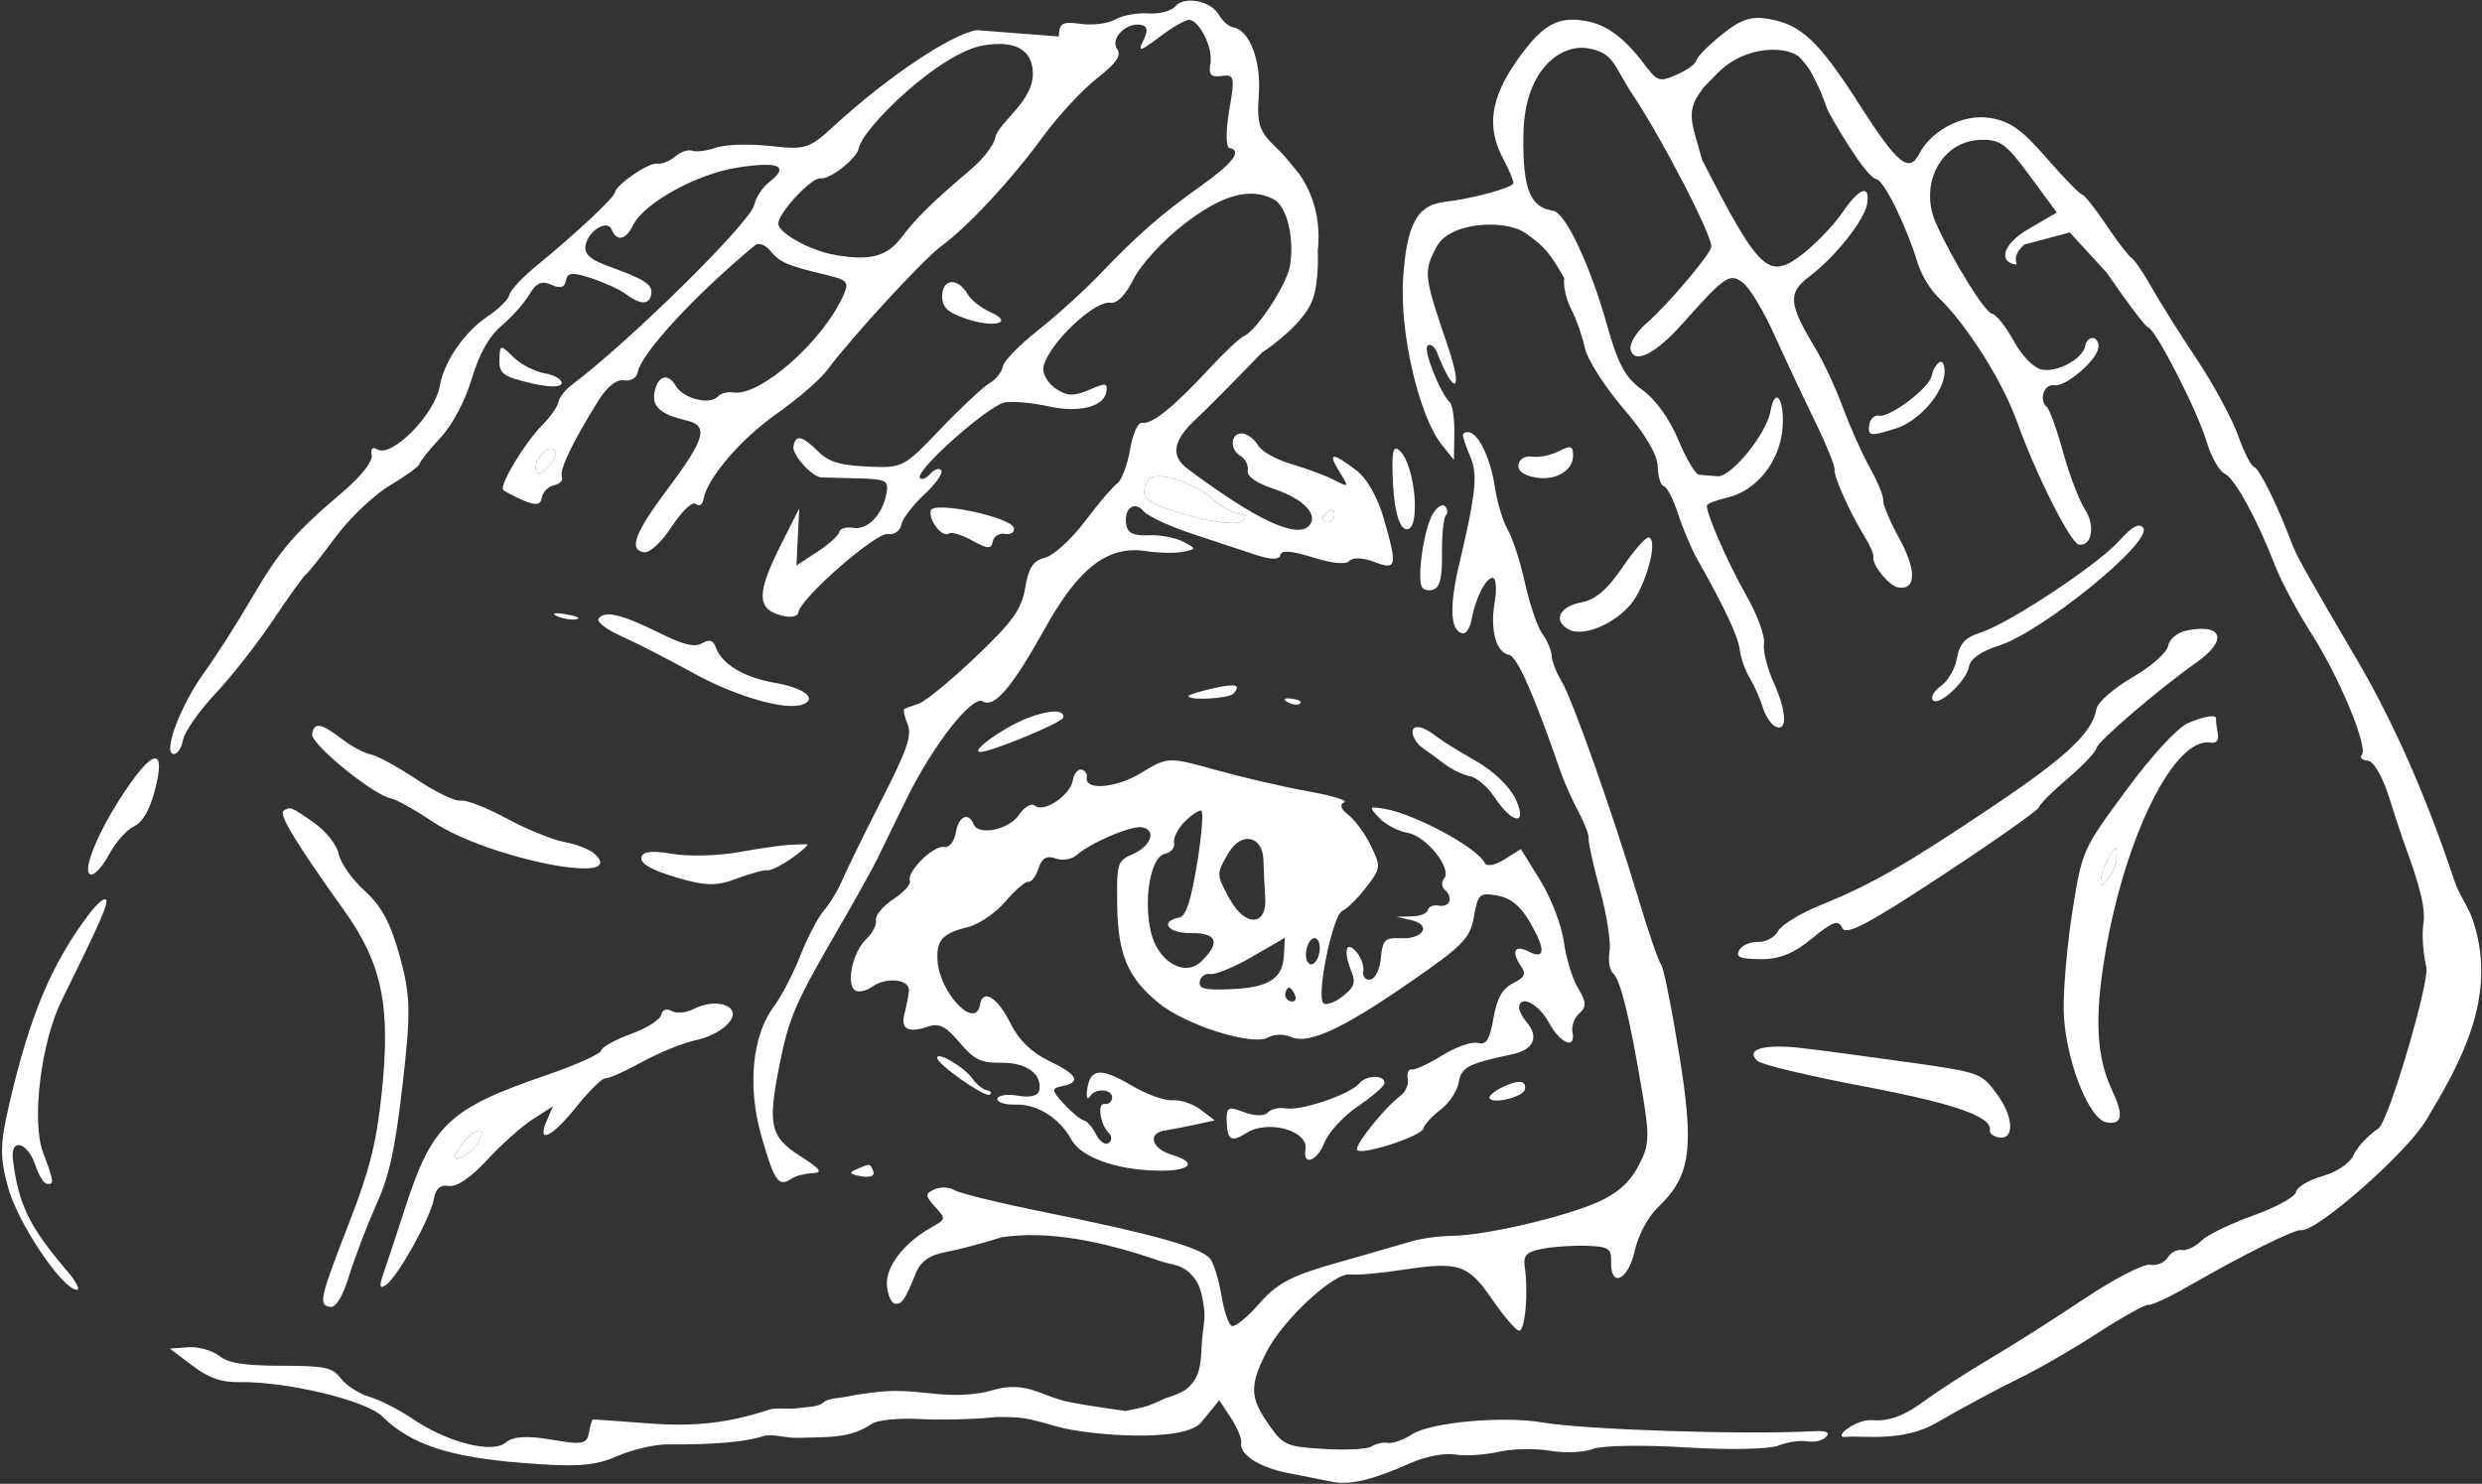 <svg width="1062" height="635" viewBox="0 0 1062 635" fill="none" xmlns="http://www.w3.org/2000/svg">
<rect x="0" y="0" width="1062" height="635" fill="#333333" stroke="none"/>
<path d="M625.986 186.066C625.843 186.892 627.208 190.988 629.019 195.174C632.402 202.984 631.622 210.632 624.257 241.924C620.049 259.792 620.597 270.14 625.799 271.041C627.286 271.299 629.009 268.677 629.632 265.213C631.294 255.949 635.962 246.835 638.797 247.326C640.155 247.561 640.492 252.25 639.54 257.743C637.496 269.552 640.162 279.298 645.699 280.257C649.125 280.85 656.476 297.495 667.561 329.75C669.178 334.459 672.682 342.347 675.344 347.28C678.007 352.213 679.987 357.391 679.745 358.789C679.503 360.184 681.686 370.071 684.596 380.756C687.506 391.441 689.345 403.315 688.683 407.138C688.021 410.964 688.697 415.172 690.188 416.492C693.352 419.296 697.19 434.836 702.516 466.424C705.965 486.876 705.812 490.043 700.919 499.224C697.194 506.21 691.61 511.051 683.037 514.722C667.883 521.212 635.255 528.703 621.444 528.868C615.879 528.934 607.901 530.023 603.715 531.288C599.529 532.554 585.308 536.653 572.114 540.392C552.526 545.947 546.41 549.16 538.787 557.912C533.652 563.806 528.353 568.087 527.008 567.421C525.666 566.759 523.706 560.95 522.657 554.513C521.605 548.076 519.476 541.023 517.925 538.839C514.521 534.052 493.799 528.179 447.2 518.8C428.033 514.941 410.595 510.679 408.449 509.329C406.303 507.976 402.436 507.815 399.856 508.969C395.803 510.78 395.828 511.788 400.018 516.365C404.863 521.656 404.857 521.672 398.229 525.432C386.618 532.019 378.906 542.155 379.496 550.055C379.797 554.086 381.32 557.604 382.877 557.873C385.835 558.386 387.177 556.434 391.955 544.665C393.924 539.813 397.877 537.041 404.543 535.835C409.889 534.869 420.649 532.023 428.458 529.513C447.88 526.502 470.91 530.86 496.186 539.587C501.104 541.285 504.715 540.939 508.615 544.382C513.368 548.576 514.173 552.993 515.092 559.265C515.751 563.77 515.125 566.392 514.581 570.913C513.445 580.338 515.092 588.172 507.887 594.282C505.348 596.435 498.488 598.425 498.488 598.425C498.488 598.425 493.55 601.037 488.991 602.213C486.105 602.958 481.526 603.805 481.526 603.805C481.526 603.805 466.83 601.845 457.518 599.998C447.217 597.954 441.862 592.896 431.387 593.644C426.753 593.974 424.329 595.333 419.744 596.082C402.434 598.909 392.25 593.694 374.832 595.754C370.024 596.323 367.32 596.664 362.577 597.634C358.535 598.461 354.645 598.208 352.326 600.187C350.007 602.165 345.739 602.03 341.414 602.625C336.763 603.263 332.326 602.24 329.406 603.188C311.346 609.051 297.326 610.645 277.21 609.121C264.68 608.171 254.098 607.418 253.698 607.45C253.297 607.481 252.53 610.026 251.997 613.107C251.147 618.015 249.158 618.386 235.963 616.101C225.545 614.297 219.509 614.683 216.385 617.347C210.691 622.209 191.418 617.297 176.566 607.198C170.887 603.338 162.628 599.118 158.216 597.823C153.801 596.528 148.261 593.001 145.904 589.988C142.091 585.115 139.283 584.505 120.386 584.467C104.362 584.436 97.827 583.388 93.74 580.2C90.764 577.875 84.805 576.235 80.503 576.557L72.675 577.141L82.328 584.409C89.441 589.766 94.74 591.624 102.473 591.48C122.433 591.108 156.57 599.281 163.501 606.092C175.703 618.084 191.85 623.482 223.108 626.024C246.551 627.931 254.423 627.387 263.974 623.198C270.48 620.347 280.31 618.062 285.816 618.121C304.6 618.324 319.098 617.086 326.37 614.661C330.417 613.311 335.654 615.507 341.607 615.321C354.062 614.93 364.066 615.626 372.955 609.361C375.301 607.708 384.614 606.773 393.648 607.284C402.685 607.796 417.36 607.406 426.258 606.416C437.16 606.414 438.012 606.416 453.096 610.69C464.96 614.051 506.63 617.731 514.02 608.641L521.692 599.206L526.666 606.752C529.401 610.901 531.389 615.749 531.083 617.519C530.236 622.407 538.858 627.979 550.892 630.325C556.826 631.483 565.192 633.148 569.489 634.027C577.664 635.703 586.649 633.58 604.344 625.793C610.165 623.23 618.379 621.732 622.597 622.463C626.818 623.193 635.12 622.684 641.053 621.331C646.982 619.977 656.962 619.758 663.228 620.843C669.494 621.928 677.709 621.585 681.483 620.083C685.258 618.579 703.116 618.278 721.168 619.41C739.22 620.545 757.084 620.208 760.866 618.665C764.647 617.121 770.232 616.291 773.277 616.818C776.322 617.345 779.952 616.488 781.35 614.913C783.147 612.884 781.422 612.181 775.446 612.505C746.364 614.076 677.904 611.844 659.989 608.742C643.227 605.839 612.064 608.666 604.202 613.801C600.558 616.183 595.883 617.837 593.816 617.479C591.749 617.121 588.655 617.794 586.945 618.975C585.231 620.158 576.108 620.659 566.669 620.089C550.592 619.117 549.108 618.488 543.244 610.167C534.778 598.16 534.546 593.27 541.743 578.879C548.719 564.932 570.936 544.311 577.817 545.395C580.335 545.794 590.268 544.917 599.893 543.448C624.191 539.744 628.13 541.024 638.392 555.956C643.341 563.16 648.53 569.252 649.919 569.493C652.516 569.942 654.043 553.274 652.414 542.237C651.679 537.251 653.161 535.707 659.933 534.402C664.574 533.509 673.132 532.937 678.954 533.137C688.184 533.448 689.515 534.293 689.35 539.746C689.003 551.316 696.6 548.11 699.419 535.495C700.984 528.49 705.105 520.767 709.531 516.537C723.456 503.23 725.045 491.605 718.474 451.094C715.202 430.936 711.72 413.654 710.738 412.691C709.754 411.727 705.461 399.299 701.202 385.074C690.267 348.572 672.734 298.977 668.069 291.343C665.897 287.793 664.034 282.973 663.923 280.629C663.813 278.284 662.031 274.081 659.961 271.287C657.891 268.494 654.567 258.784 652.569 249.711C650.575 240.638 647.251 230.326 645.182 226.794C643.113 223.262 640.622 215.041 639.644 208.525C637.821 196.378 632.82 185.705 628.613 184.977C627.31 184.751 626.129 185.242 625.986 186.066Z" fill="white"/>
<path d="M829.697 155.09C828.337 156.063 826.916 158.653 826.537 160.844C825.665 165.877 808.811 178.673 804.125 177.862C802.195 177.528 800.288 179.145 799.887 181.456C798.981 186.691 800.068 186.876 811.192 183.364C821.304 180.17 831.886 167.892 832.055 159.148C832.117 155.942 831.057 154.116 829.697 155.09Z" fill="white"/>
<path d="M906.997 231.213C897.891 241.494 859.598 266.873 847.375 270.731C840.938 272.764 838.42 275.493 837.367 281.577C836.592 286.05 833.563 291.397 830.639 293.458C827.711 295.522 826.053 298.247 826.952 299.519C829.24 302.751 841.407 291.569 842.505 285.225C843.066 281.984 847.82 278.624 854.981 276.407C873.403 270.703 921.215 231.826 917.06 225.93C915.425 223.61 912.264 225.27 906.997 231.213Z" fill="white"/>
<path fill-rule="evenodd" clip-rule="evenodd" d="M936.421 309.343C931.844 311.233 920.908 323.055 909.799 338.125C891.101 363.486 890.913 363.901 886.836 389.38C884.575 403.506 882.858 422.752 883.02 432.148C883.37 452.285 893.517 478.961 901.346 480.316C908.052 481.477 908.791 477.376 903.794 466.759C896.985 452.303 896.127 435.563 900.785 408.093C909.352 357.568 930.531 315.152 945.864 317.807C948.373 318.241 949.526 316.73 948.945 313.776C948.431 311.177 948.103 308.524 948.214 307.88C948.608 305.608 944.103 306.167 936.421 309.343ZM899.073 375.576C899.474 372.997 901.106 368.736 902.704 366.107C905.358 361.74 905.623 361.757 905.75 366.309C905.824 369.048 904.192 373.309 902.12 375.778C898.758 379.78 898.43 379.758 899.073 375.576Z" fill="white"/>
<path d="M935.315 269.909C931.606 270.703 928.177 273.647 927.691 276.451C927.206 279.254 920.315 285.309 912.379 289.903C904.443 294.498 897.558 300.522 897.078 303.289C895.305 313.53 884.449 323.756 852.811 344.99C815.245 370.198 800.612 378.596 778.928 387.374C770.321 390.86 762.163 395.858 760.802 398.484C759.439 401.107 755.577 403.185 752.221 403.103C748.866 403.018 745.231 404.616 744.142 406.655C742.583 409.581 744.498 410.383 753.29 410.475C761.319 410.561 767.453 408.089 775.338 401.593C784.104 394.369 786.648 393.474 788.216 397.051C789.755 400.56 798.918 395.757 831.134 374.556C853.663 359.727 872.267 346.611 872.475 345.406C872.684 344.202 878.18 338.7 884.69 333.18C891.2 327.66 896.761 321.785 897.048 320.124C897.544 317.264 923.984 294.642 940.142 283.254C953.477 273.856 950.847 266.586 935.315 269.909Z" fill="white"/>
<path d="M770.953 448.526C754.691 446.639 746.41 449.077 752.065 454.087C753.811 455.635 774.181 460.492 797.33 464.879C836.348 472.273 852.426 477.858 851.418 483.676C851.195 484.967 852.902 486.353 855.213 486.753C862.087 487.944 861.662 477.986 854.418 468.166C847.762 459.137 847.227 458.943 817.086 454.671C800.269 452.284 779.508 449.52 770.953 448.526Z" fill="white"/>
<path d="M694.138 242.893C687.753 252.307 682.657 256.643 676.615 257.801C667.316 259.584 664.44 265.364 670.923 269.23C676.799 272.734 689.815 267.689 697.494 258.933C704.097 251.406 709.769 230.765 705.441 230.016C704.175 229.796 699.089 235.592 694.138 242.893Z" fill="white"/>
<path d="M666.751 193.217C663.378 194.906 658.339 195.894 655.552 195.412C652.765 194.929 650.158 196.425 649.758 198.736C649.28 201.498 651.792 203.416 657.092 204.333C665.912 205.861 673.432 201.22 673.098 194.454C672.911 190.7 672.094 190.538 666.751 193.217Z" fill="white"/>
<path fill-rule="evenodd" clip-rule="evenodd" d="M413.049 136.318C405.292 133.648 403 131.356 403.144 126.424C403.362 119.082 409.925 118.767 414.022 125.899C415.438 128.368 419.804 131.81 423.719 133.547C434.278 138.229 425.339 140.552 413.049 136.318ZM601.609 226.462C598.245 225.879 596.025 216.058 595.812 200.825C595.696 192.551 596.397 190.63 598.763 192.727C605.692 198.866 608.116 227.588 601.609 226.462ZM608.479 251.332C606.231 247.936 609.093 227.331 612.764 220.491C614.506 217.241 616.951 215.484 618.192 216.581C619.433 217.682 619.633 219.505 618.633 220.633C617.633 221.761 616.899 229 617.002 236.721C617.132 246.746 616.162 251.168 613.597 252.198C611.622 252.993 609.318 252.602 608.479 251.332ZM226.646 163.857C215.212 161.113 213.516 159.81 213.698 153.909C213.9 147.361 214.112 147.322 219.589 152.766C222.712 155.871 228.768 159.017 233.048 159.758C237.325 160.499 240.596 162.436 240.315 164.06C240.008 165.836 234.56 165.756 226.646 163.857ZM489.91 212.527C489.244 210.871 489.755 207.754 491.04 205.597C493.8 200.971 510.29 205.857 519.353 213.984C522.394 216.715 527.069 219.325 529.744 219.788C533.343 220.411 533.644 221.306 530.907 223.235C526.533 226.318 491.807 217.247 489.91 212.527ZM567.416 223.426C565.786 223.144 565.447 221.787 566.666 220.411C567.885 219.035 569.436 218.006 570.117 218.124C570.798 218.242 571.134 219.598 570.867 221.139C570.601 222.679 569.046 223.708 567.416 223.426ZM406.019 228.3C403.279 230.229 397.445 222.984 398.205 218.594C398.978 214.13 433.15 221.319 433.875 226.098C434.136 227.822 432.353 228.89 429.913 228.467C427.473 228.045 425.163 229.526 424.777 231.755C424.204 235.061 422.587 234.985 416.044 231.351C411.628 228.899 407.117 227.526 406.019 228.3ZM234.16 200.258C229.946 204.917 227.323 201.538 230.726 195.832C232.136 193.468 234.416 191.731 235.791 191.969C238.984 192.522 238.38 195.594 234.16 200.258ZM508.539 297.85C508.625 297.351 513.088 295.934 518.459 294.706C528.766 292.348 531.259 292.912 527.793 296.821C525.863 299 508.176 299.942 508.539 297.85ZM556.235 301.129C555.144 301.898 552.709 301.58 550.83 300.421C548.749 299.14 549.528 298.591 552.814 299.022C555.788 299.413 557.326 300.36 556.235 301.129ZM608.724 320.082C606.68 318.672 604.772 315.947 604.481 314.027C603.845 309.823 608.46 310.308 614.507 315.073C616.931 316.988 624.576 321.753 631.498 325.664C638.898 329.848 645.858 336.474 648.384 341.744C653.958 353.357 647.253 352.958 639.512 341.214C636.56 336.736 631.829 332.671 628.994 332.18C626.162 331.69 621.274 329.343 618.137 326.968C615 324.59 610.765 321.491 608.724 320.082ZM265.519 272.093C259.214 269.285 255.005 265.916 256.167 264.603C259.158 261.229 266.037 262.884 282.102 270.848C292.488 275.996 297.169 277.135 300.376 275.293C303.608 273.438 305.094 273.905 306.326 277.171C309.056 284.395 318.39 289.938 331.718 292.246C343.933 294.361 349.854 298.923 343.627 301.425C336.502 304.288 315.086 298.194 296.737 288.081C285.872 282.094 271.825 274.899 265.519 272.093ZM246.695 264.991C244.666 265.43 240.876 264.823 238.274 263.639C235.672 262.456 237.332 262.097 241.963 262.841C246.595 263.586 248.724 264.552 246.695 264.991ZM419.123 321.805C415.613 321.198 429.12 311.538 439.061 307.547C448.707 303.672 455.695 303.471 454.927 307.089C454.449 309.334 422.63 322.413 419.123 321.805ZM465.01 332.636C464 338.465 477.571 337.335 488.426 330.693C499.586 323.86 499.969 323.846 520.362 329.535C531.715 332.704 549.445 336.81 559.762 338.657C570.079 340.507 576.999 342.628 575.145 343.375C573.033 344.223 573.735 346.266 577.016 348.828C579.903 351.082 584.244 357.053 586.663 362.094C590.927 370.979 590.862 371.519 584.527 379.761C580.934 384.436 576.363 388.956 574.37 389.802C570.216 391.567 563.066 426.496 566.275 429.336C567.416 430.348 571.109 429.014 574.486 426.373C579.535 422.423 580.189 420.511 578.183 415.583C574.645 406.895 575.951 402.182 580.442 407.44C582.42 409.758 583.721 413.495 583.331 415.747C582.941 417.996 584.296 419.555 586.338 419.207C588.458 418.845 590.4 414.824 590.859 409.841C591.556 402.284 592.694 401.163 599.291 401.517C608.996 402.038 612.736 395.863 603.958 393.809L597.489 392.296L604.002 392.172C607.585 392.106 610.717 390.877 610.966 389.443C611.214 388.011 613.308 387.165 615.618 387.565C620.4 388.393 622.006 384.148 618.192 380.769C616.794 379.529 616.651 377.387 617.874 376.003C621.528 371.881 610.34 357.801 602.309 356.41C598.251 355.707 592.804 352.857 590.204 350.079C585.623 345.177 585.681 345.058 592.172 346.092C604.966 348.131 632.059 362.678 635.211 369.202C636.067 370.974 639.59 370.39 643.707 367.791L650.739 363.353L659.089 376.824C663.681 384.232 668.212 396.052 669.154 403.09C670.097 410.125 672.868 419.113 675.314 423.062C678.787 428.669 678.898 430.973 675.821 433.603C673.651 435.451 672.309 439.154 672.839 441.825C674.33 449.377 667.546 446.514 662.705 437.552C658.542 429.838 650.853 425.676 649.988 430.67C649.754 432.02 651.182 435.023 653.16 437.342C658.65 443.774 656.291 449.204 647.163 451.15C628.063 455.219 625.29 456.675 624.156 463.221C623.523 466.876 620.016 472.137 616.362 474.909C612.708 477.684 609.425 481.281 609.066 482.904C608.326 486.246 582.469 494.636 580.688 492.109C579.414 490.302 592.629 473.762 599.14 469.016C601.389 467.377 602.838 464.056 602.362 461.64C601.883 459.223 602.661 457.448 604.09 457.695C605.518 457.943 611.382 455.219 617.123 451.64C622.863 448.061 629.676 445.672 632.266 446.328C636.011 447.277 637.389 445.112 639.019 435.735C640.5 427.201 642.806 423.077 647.377 420.787C652.435 418.253 653.116 416.801 650.803 413.469C646.466 407.225 648.082 404.104 654.051 407.203C661.265 410.947 661.443 406.351 654.547 394.528C650.545 387.667 646.3 384.223 640.633 383.242C633.09 381.935 632.344 382.611 630.676 392.247C629.065 401.549 626.122 404.568 603.23 420.404C574.124 440.542 559.742 447.125 552.281 443.727C549.446 442.437 545.081 442.553 542.585 443.987C535.998 447.771 507.361 438.742 495.756 429.223C482.444 418.309 478.292 408.43 478.026 387.06C477.806 369.302 478.073 368.442 484.685 365.531C492.608 362.042 494.959 355.132 488.597 354.031C483.973 353.23 466.534 360.686 460.556 366.021C458.56 367.802 454.546 368.405 451.634 367.361C447.861 366.01 445.771 367.229 444.354 371.614C443.264 374.997 441.322 377.58 440.039 377.358C438.759 377.136 434.335 380.926 430.212 385.777C426.085 390.631 418.941 395.533 414.335 396.674C403.252 399.417 400.626 402.269 401.135 411.012C401.94 424.856 417.39 441.03 419.296 430.025C420.529 422.902 426.733 426.659 432.353 437.926C435.95 445.144 441.417 450.444 449.028 454.093C461.137 459.9 462.775 463.17 454.402 464.824C449.769 465.739 449.863 466.58 455.249 472.429C458.579 476.043 462.419 479.227 463.785 479.498C465.149 479.769 467.496 482.475 468.999 485.507C470.502 488.543 472.92 490.191 474.37 489.167C475.822 488.146 475.844 486.202 474.421 484.854C470.751 481.371 469.381 471.875 472.627 472.437C474.12 472.696 475.56 471.647 475.826 470.106C476.524 466.076 468.753 465.321 466.355 469.188C465.246 470.98 464.715 469.665 465.179 466.269C466.419 457.171 470.999 456.729 484 464.456C490.396 468.258 498.362 471.138 501.702 470.856C505.043 470.572 510.472 472.392 513.772 474.9L519.765 479.457L511.832 481.202C507.465 482.163 501.45 483.325 498.462 483.789C490.796 484.971 492.697 491.604 501.447 494.207C512.891 497.614 509.288 501.309 494.844 500.983C477.395 500.587 462.524 495.165 458.424 487.701C453.326 478.42 443.881 472.468 434.633 472.708C430.008 472.83 426.503 471.71 426.765 470.194C427.025 468.693 431.02 468.118 435.642 468.918C440.91 469.83 444.294 468.933 444.713 466.513C445.923 459.525 439.074 454.646 428.272 454.798C419.764 454.914 416.716 453.423 410.587 446.147C404.801 439.274 401.938 437.766 397.484 439.242C388.517 442.213 385.284 440.537 387.017 433.812C387.897 430.393 388.753 426 388.916 424.043C389.331 419.049 379.417 417.906 373.268 422.239C370.442 424.231 366.996 424.855 365.61 423.628C361.966 420.398 365.07 407.104 370.693 401.855C373.343 399.383 375.19 395.744 374.802 393.773C374.411 391.798 377.754 387.772 382.231 384.823C386.706 381.873 389.906 378.305 389.339 376.897C387.825 373.129 399.397 361.666 403.921 362.449C406.192 362.842 408.303 360.216 409.013 356.118C410.198 349.272 414.428 347.368 416.575 352.713C418.612 357.777 431.582 355.156 435.919 348.804C438.304 345.308 441.446 343.506 442.902 344.797C446.521 348.003 457.896 340.397 458.998 334.033C459.49 331.19 461.153 329.083 462.694 329.35C464.234 329.617 465.276 331.095 465.01 332.636ZM502.367 360.702C501.96 358.638 503.953 354.607 506.8 351.744C509.647 348.882 512.856 346.691 513.935 346.878C515.013 347.065 514.24 357.265 512.219 369.549C509.575 385.619 507.438 392.098 504.594 392.662C495.889 394.38 499.8 399.468 509.719 399.331C520.836 399.176 522.331 403.41 513.998 411.459C506.862 418.35 495.342 411.552 492.411 398.72C489.171 384.51 492.422 366.565 498.454 365.373C501.014 364.867 502.774 362.766 502.367 360.702ZM526.208 384.83C520.35 374.191 520.345 374.005 525.695 364.969C531.169 355.73 540.313 357.64 540.594 368.083C540.712 372.466 541.06 379.652 541.371 384.051C542.236 396.367 532.828 396.852 526.208 384.83ZM167.286 341.67C159.886 340.388 132.824 318.314 133.545 314.149C134.454 308.9 137.341 309.405 146.527 316.42C150.54 319.484 155.994 322.375 158.642 322.845C161.293 323.313 170.126 328.137 178.271 333.566C186.413 338.992 194.908 343.071 197.145 342.631C199.385 342.188 208.23 345.626 216.805 350.27C225.377 354.914 236.527 359.449 241.577 360.347C246.628 361.247 252.438 363.552 254.486 365.467C269.409 379.438 208.843 367.425 185.323 351.752C177.567 346.58 169.449 342.044 167.286 341.67ZM315.814 364.716C324.476 363.161 334.181 361.746 337.384 361.574C340.588 361.401 344.122 361.269 345.24 361.278C346.355 361.286 343.571 363.9 339.053 367.084C334.534 370.269 329.706 372.678 328.325 372.439C326.941 372.2 321.046 373.807 315.22 376.01C306.489 379.313 301.926 379.209 289.19 375.432C278.875 372.371 273.969 369.582 274.41 367.033C274.869 364.383 278.889 363.879 287.569 365.382C294.446 366.573 307.155 366.272 315.814 364.716ZM560.78 412.69C559.239 412.423 558.415 409.684 558.949 406.603C559.482 403.522 561.179 401.219 562.72 401.486C564.26 401.753 565.084 404.492 564.551 407.573C564.017 410.654 562.32 412.957 560.78 412.69ZM517.958 416.816C520.123 417.19 528.167 413.858 535.83 409.409L549.766 401.32L549.371 408.883C548.847 418.907 542.805 422.693 526.319 423.329C515.264 423.758 512.811 423.128 513.354 419.997C513.722 417.871 515.793 416.441 517.958 416.816ZM38.925 374.259C34.656 373.52 41.815 355.952 53.477 338.552C65.797 320.173 70.968 319.897 66.362 337.869C64.159 346.478 61.069 351.874 57.344 353.627C54.228 355.092 49.461 360.447 46.75 365.525C44.038 370.603 40.519 374.535 38.925 374.259ZM147.206 389.573C126.638 360.767 119.177 348.492 121.329 346.977C124.086 345.031 124.642 345.255 134.671 352.331C139.597 355.81 144.23 361.756 144.967 365.548C145.704 369.342 150.7 376.413 156.072 381.261C163.257 387.75 167.223 395.171 171.091 409.354C175.684 426.202 175.832 433.091 172.264 464.113C169.076 491.82 166.623 503.068 161.073 515.41C157.162 524.104 151.959 537.689 149.508 545.594C146.581 555.037 143.735 559.74 141.211 559.303C136.17 558.43 136.798 555.683 149.596 522.742C158.126 500.789 161.042 489.18 163.266 468.34C167.288 430.616 163.603 412.529 147.206 389.573ZM552.433 428.555C550.802 428.273 549.685 426.781 549.951 425.24C550.218 423.7 550.991 422.535 551.672 422.653C552.352 422.771 553.467 424.262 554.153 425.968C554.838 427.673 554.063 428.837 552.433 428.555ZM637.395 470.104C636.749 469.253 638.978 467.193 642.346 465.525C649.578 461.942 653.188 462.172 652.496 466.169C651.951 469.318 639.298 472.614 637.395 470.104ZM550.19 474.328C556.809 475.474 577.732 468.341 581.682 463.593C584.786 459.857 592.983 459.975 592.329 463.749C592.115 464.987 586.944 469.405 580.837 473.567C574.733 477.729 568.37 484.671 566.698 488.995C563.639 496.912 557.337 499.217 558.594 491.959C559.993 483.881 542.617 478.991 533.347 484.858C526.69 489.069 525.022 487.938 524.854 479.095C524.755 473.815 525.732 473.408 532.348 475.967C536.618 477.615 541.03 477.698 542.399 476.155C543.74 474.639 547.246 473.818 550.19 474.328ZM4.056 472.083C12.792 434.394 22.151 412.23 38.356 390.856C41.519 386.687 44.664 384.07 45.347 385.039C46.468 386.629 43.108 394.273 26.299 428.331C17.52 446.127 13.403 479.933 18.408 493.165C23.153 505.717 23.317 507.154 19.933 506.568C18.653 506.346 16.465 502.722 15.07 498.513C11.802 488.646 4.369 486.799 5.511 496.137C7.861 515.403 12.52 524.972 28.826 544.032C32.785 548.662 34.521 552.228 32.687 551.96C26.119 551.004 7.716 523.473 3.516 508.321C-0.136 495.159 -0.055 489.824 4.056 472.083ZM423.5 468.46C421.479 469.882 400.528 455.1 400.968 452.563C401.406 450.031 412.665 456.755 416.067 461.582C417.809 464.053 420.617 466.317 422.303 466.608C423.989 466.9 424.529 467.733 423.5 468.46ZM368.531 503.415C363.333 502.478 362.984 501.863 366.743 500.264L367.385 499.99C370.213 498.784 371.418 498.27 372.171 498.651C372.73 498.934 373.04 499.71 373.58 501.063L373.745 501.476C374.441 503.207 372.135 504.062 368.531 503.415Z" fill="white"/>
<path fill-rule="evenodd" clip-rule="evenodd" d="M296.817 431.79C293.597 433.455 289.312 433.829 287.296 432.626C285.261 431.414 283.325 432.132 282.946 434.236C282.573 436.323 276.737 440.035 269.978 442.483C263.221 444.931 257.484 448.124 257.232 449.577C256.981 451.031 246.3 455.814 233.5 460.208C192.166 474.388 184.858 481.285 173.325 517.001C169.885 527.654 165.795 540.007 164.236 544.448C162.082 550.589 162.318 551.877 165.229 549.825C170.306 546.246 184.26 521.11 185.662 513.015C186.428 508.592 188.416 506.891 192.082 507.526C195.36 508.093 201.591 503.864 208.366 496.474C214.399 489.891 223.233 482.01 227.994 478.956L236.649 473.41L234.006 479.443C229.433 489.874 236.029 486.871 246.56 473.724C252.128 466.777 257.732 461.256 259.018 461.456C260.302 461.655 267.335 458.528 274.647 454.506C281.956 450.483 292.369 446.265 297.781 445.133C307.606 443.078 315.802 436.128 313.032 432.198C310.614 428.767 303.037 428.577 296.817 431.79ZM197.342 495.463C193.376 497.058 193.865 494.483 198.7 488.286C200.813 485.582 203.797 483.589 205.338 483.856C208.556 484.413 202.321 493.463 197.342 495.463Z" fill="white"/>
<path d="M736.719 14.826C730.994 19.444 726.104 24.41 725.853 25.861C725.602 27.312 721.825 30.045 717.459 31.935C709.833 35.236 709.275 35.044 703.168 26.994C694.775 15.93 687.286 10.493 678.295 8.936C666.365 6.871 659.8 10.679 649.113 25.862C637.646 42.15 635.952 54.566 643.332 68.229C645.807 72.815 647.685 77.413 647.506 78.449C647.174 80.362 629.884 85.045 618.261 86.374C606.299 87.741 601.857 95.951 600.358 119.455C598.882 142.589 607.192 178.172 616.912 190.334L622.105 196.833L622.283 185.557C622.382 179.354 621.538 173.366 620.407 172.249C615.989 167.875 608.743 149.359 610.865 147.863C612.101 146.992 613.916 148.354 614.902 150.89C622.24 169.832 626.212 167.914 619.637 148.606C609.145 117.78 608.981 116.361 614.704 105.584C620.427 94.807 644.145 93.808 652.612 99.696C661.079 105.584 663.254 108.424 669.331 119.018C668.788 122.156 670.115 128.124 672.277 132.283C674.441 136.443 677.073 143.889 678.124 148.832C679.178 153.775 686.58 165.442 694.574 174.758C703.951 185.686 709.183 194.528 709.317 199.669C709.429 204.054 710.601 207.829 711.918 208.057C713.234 208.285 715.981 213.63 718.023 219.933C720.065 226.238 723.771 234.993 726.263 239.391C737.977 260.083 743.697 272.285 744.427 278.132C744.865 281.638 746.782 287.059 748.689 290.177C750.598 293.294 753.059 298.812 754.159 302.436C755.26 306.06 757.647 309.82 759.462 310.786C764.839 313.656 764.633 304.763 759.04 292.396C756.171 286.054 754.254 278.38 754.78 275.34C755.306 272.304 751.937 263.138 747.292 254.974C739.239 240.816 729.854 219.356 730.381 216.311C730.517 215.524 734.347 214.035 738.889 212.998C751.63 210.095 761.695 197.415 762.739 182.957C763.628 170.645 759.457 165.021 757.561 175.973C755.891 185.617 740.672 204.331 734.919 203.817C732.069 203.563 728.499 203.268 726.985 203.165C725.471 203.061 721.468 196.321 718.088 188.185C714.404 179.319 708.268 170.787 702.765 166.892C695.465 161.716 692.365 156.026 687.605 139.046C680.537 113.836 669.888 91.147 664.7 90.249C656 88.742 651.195 83.799 651.864 56.643C652.534 29.486 668.073 18.707 679.459 20.678C690.844 22.65 690.224 27.934 698.647 40.59C711.489 59.879 732.952 101.493 732.225 105.695C731.623 109.171 713.415 130.616 704.511 138.332C700.275 142.004 697.194 146.967 697.666 149.356C699.003 156.128 708.133 151.703 719.784 138.637C738.305 117.866 740.159 116.621 745.896 121.096C748.729 123.309 754.709 133.262 759.184 143.209C763.655 153.158 771.391 169.632 776.369 179.819C781.348 190.005 785.221 199.513 784.972 200.947C784.487 203.748 791.569 219.486 797.993 229.888C800.16 233.399 801.775 237.204 801.577 238.344C800.981 241.787 808.243 250.701 812.198 251.386C819.847 252.711 820.118 244.082 812.846 230.778C808.71 223.21 805.537 215.728 805.795 214.151C806.051 212.574 803.484 206.287 800.087 200.18C796.693 194.073 791.481 182.438 788.509 174.321C785.538 166.208 780.292 154.913 776.852 149.223C765.242 130.014 764.846 125.338 774.23 118.297C785.053 110.174 797.654 94.382 798.859 87.427C800.369 78.707 795.655 80.222 788.461 90.762C784.827 96.085 777.293 104.021 771.719 108.402C756.773 120.141 753.058 116.722 728.331 68.464C723.675 51.901 721.18 47.758 728.279 38.349C728.705 37.785 728.832 37.566 728.804 37.534C726.758 39.551 728.705 37.425 728.804 37.534C729.751 36.6 731.555 34.777 734.796 31.431C747.064 18.767 765.58 19.741 770.252 24.776C774.925 29.81 775.065 31.339 777.482 35.935C779.895 40.523 781.166 45.562 782.572 48.195C785.071 52.875 798.462 75.905 802.868 76.668C806.151 77.236 815.579 96.398 820.534 112.573C822.016 117.408 825.913 123.925 829.197 127.056C841.446 138.738 856.909 163.206 863.203 180.871C871.02 202.806 885.943 232.42 889.487 233.034C894.994 233.987 896.655 225.023 892.231 218.215C889.678 214.285 885.426 203.203 882.785 193.592C880.142 183.98 876.998 175.245 875.795 174.179C872.261 171.049 874.651 164.109 879.004 164.862C883.679 165.672 896.869 154.546 897.832 148.98C898.197 146.877 897.234 144.939 895.693 144.672C894.153 144.405 892.599 145.881 892.24 147.954C891.283 153.484 880.646 159.377 873.775 158.187C870.319 157.588 865.24 152.465 861.689 145.996C858.32 139.859 854.14 134.592 852.398 134.29C849.314 133.756 835.729 111.889 828.453 95.745C820.785 78.731 830.801 60.077 847.725 59.84C855.97 59.724 858.386 61.519 868.568 75.329L880.083 90.95L868.27 97.825C856.585 104.624 855.212 111.958 862.335 113.191C864.36 113.542 859.608 110.79 866.069 104.696L885.612 99.459L901.392 116.675C910.073 129.358 918.042 139.886 919.103 140.07C922.193 140.605 940.224 175.748 944.073 188.743C946.008 195.275 949.483 201.517 951.795 202.613C956.215 204.711 965.7 221.993 973.515 242.191C976.066 248.784 983.071 261.866 989.083 271.265C1001.04 289.965 1013.44 319.877 1010.56 323.116C1009.57 324.242 1010.7 325.318 1013.08 325.514C1015.6 325.719 1019.42 332.246 1022.22 341.127C1024.87 349.519 1027.81 358.467 1028.76 361.011C1035.7 379.699 1037.97 389.342 1036.89 395.574C1036.21 399.538 1036.79 407.804 1038.2 413.948C1039.61 420.092 1022.01 480.071 1017.68 482.923C1013.36 485.774 1008.59 490.861 1007.1 494.231C1005.54 497.755 999.867 501.614 993.743 503.32C987.89 504.949 982.804 507.995 982.443 510.085C982.08 512.177 973.83 516.718 964.106 520.178C954.382 523.636 944.376 528.518 941.868 531.027C939.362 533.536 935.623 535.297 933.565 534.941C931.506 534.584 928.77 536.058 927.482 538.215C926.196 540.373 922.838 541.739 920.02 541.251C917.2 540.762 904.497 547.325 891.786 555.836C879.078 564.348 861.001 575.822 851.619 581.338C842.236 586.853 829.268 595.236 822.8 599.964C814.479 606.051 808.13 608.324 801.085 607.744C794.039 607.165 783.551 615.627 789.944 614.913C796.336 614.198 813.852 617.361 828.295 609.035C839.939 602.323 855.931 593.723 863.839 589.922C871.745 586.121 886.889 577.385 897.494 570.505C908.099 563.626 917.886 558.191 919.244 558.427C920.603 558.662 928.223 555.111 936.175 550.539C959.529 537.111 981.844 525.99 984.51 526.452C990.866 527.553 1029.6 493.557 1038.05 479.464C1052.39 455.535 1068.76 427.21 1058.44 394.813C1056.04 387.283 1052.56 384.093 1050.01 376.413C1038.33 341.235 1024.18 309.115 1008.8 282.873C986.097 244.119 982.599 237.862 980.49 232.199C974.755 216.804 966.568 200.22 964.529 199.867C963.291 199.652 960.197 193.606 957.652 186.429C955.11 179.252 947.162 164.57 939.991 153.799C932.82 143.028 924.119 129.182 920.655 123.029C917.194 116.876 913.281 111.146 911.96 110.294C910.641 109.446 905.776 103.087 901.15 96.161C896.524 89.238 891.899 83.429 890.868 83.25C889.837 83.072 883.013 76.048 875.701 67.641C865.107 55.461 860.231 51.98 851.693 50.502C840.422 48.55 826.602 55.467 821.278 65.722C816.832 74.282 812.009 70.366 795.799 45.032C778.234 17.581 770.78 10.525 756.777 8.101C749.234 6.795 744.851 8.266 736.719 14.826Z" fill="white"/>
<path d="M902.704 366.107C901.106 368.736 899.474 372.997 899.073 375.576C898.43 379.758 898.758 379.78 902.12 375.778C904.192 373.309 905.824 369.048 905.75 366.309C905.623 361.757 905.358 361.74 902.704 366.107Z" fill="white"/>
<path d="M198.7 488.286C193.865 494.483 193.376 497.058 197.342 495.463C202.321 493.463 208.556 484.413 205.338 483.856C203.797 483.589 200.813 485.582 198.7 488.286Z" fill="white"/>
<path fill-rule="evenodd" clip-rule="evenodd" d="M502.795 2.788C501.188 4.734 496.025 6.061 491.321 5.737C486.617 5.413 480.255 6.579 477.185 8.333C474.112 10.083 467.474 10.933 462.433 10.219C454.5 9.096 453.235 9.823 453.047 15.621L429.371 13.784L417.972 12.9C407.167 14.503 379.499 33.049 356.992 53.776C346.228 63.689 344.684 64.18 329.592 62.481C320.793 61.492 310.353 61.807 306.391 63.178C302.428 64.552 297.827 65.149 296.164 64.509C294.503 63.866 291.233 64.976 288.894 66.972C286.555 68.967 283.126 70.338 281.272 70.017C277.673 69.394 263.717 78.893 263.115 82.374C262.711 84.708 246.175 100.162 229.571 113.725C223.556 118.639 218.339 124.227 217.981 126.144C217.62 128.061 213.458 132.204 208.73 135.352C198.757 141.992 190.012 154.658 188.208 165.075C186.09 177.307 167.664 196.031 161.412 192.3C159.385 191.093 158.491 192.04 159.036 194.809C159.553 197.423 154.441 203.92 146.649 210.548C125.724 228.358 119.766 235.321 107.506 256.307C101.195 267.115 92.234 281.143 87.597 287.48C77.521 301.249 69.617 321.873 74.118 322.652C75.793 322.942 77.662 320.314 78.268 316.813C78.874 313.312 85.117 304.332 92.144 296.857C99.168 289.383 110.348 275.119 116.985 265.161C123.623 255.203 129.845 246.543 130.813 245.918C131.781 245.292 137.492 238.102 143.504 229.942C149.516 221.783 160.011 211.789 166.823 207.738C173.638 203.687 179.359 199.519 179.539 198.48C179.72 197.438 183.74 192.416 188.471 187.321C193.631 181.761 198.986 171.664 201.853 162.086C205.056 151.386 209.246 143.918 214.562 139.443C218.922 135.773 224.277 129.753 226.459 126.068C229.439 121.039 231.795 119.993 235.921 121.873C239.724 123.605 241.649 123.035 242.17 120.024C242.768 116.573 245.045 116.382 253.148 119.103C258.773 120.992 265.308 123.99 267.672 125.764C273.958 130.482 277.85 130.57 278.639 126.013C279.377 121.75 276.132 119.63 259.847 113.743C252.606 111.125 249.913 108.633 250.522 105.115C251.62 98.77 259.899 93.681 261.726 98.227C263.854 103.529 267.721 102.738 270.907 96.352C275.682 86.786 297.976 74.487 315.555 71.718C333.214 68.936 337.945 71.04 329.281 77.819C326.232 80.202 323.317 84.573 322.804 87.534C321.558 94.701 269.616 145.982 244.477 164.865C241.758 166.907 239.257 170.17 238.921 172.113C238.584 174.055 235.379 178.586 231.8 182.178C224.58 189.422 213.649 207.563 215.29 209.578C215.868 210.29 219.665 212.303 223.725 214.051C229.366 216.481 231.285 216.208 231.86 212.891C232.273 210.502 234.619 208.15 237.075 207.667C239.53 207.18 241.034 205.528 240.417 203.99C239.268 201.134 245.054 189.061 255.91 171.651C259.785 165.432 263.835 162.204 267.059 162.763C269.846 163.245 272.462 161.687 272.875 159.298C274.263 151.284 297.489 126.132 323.081 104.93C324.6 103.672 327.345 104.696 329.638 107.384C333.895 112.371 336.942 113.689 353.121 117.54C362.749 119.833 363.425 120.614 360.835 126.455C352.133 146.084 325.033 169.916 313.658 167.946C311.291 167.537 308.356 168.327 307.137 169.702C303.788 173.482 292.296 170.589 289.192 165.184C285.814 159.3 281.277 160.761 279.998 168.148C278.968 174.097 282.827 177.4 293.809 179.962C303.284 182.171 301.759 187.766 285.922 208.915C271.594 228.046 268.877 235.204 275.505 236.351C277.942 236.773 283.135 231.972 287.497 225.26C291.728 218.752 296.325 214.429 297.713 215.659C299.099 216.889 300.551 216.067 300.938 213.832C302.508 204.768 316.763 188.036 332.174 177.177C341.166 170.837 350.922 162.426 353.853 158.479C364.344 144.361 394.851 111.189 402.615 105.453C414.312 96.816 432.708 77.036 446.093 58.697C452.588 49.799 463.015 38.515 469.264 33.616C477.675 27.029 479.95 23.753 478.025 21.023C474.889 16.573 481.75 9.524 488.137 10.63C491.022 11.13 491.333 13.047 489.219 17.309C486.695 22.403 487.75 22.161 496.362 15.661C501.918 11.464 507.602 8.231 508.992 8.471C513.557 9.262 519.034 20.637 517.927 27.029C517.062 32.026 518.044 33.136 522.751 32.492C528.18 31.75 528.441 32.957 525.961 47.279C524.476 55.856 524.521 63.091 526.062 63.358C531.703 64.335 527.528 69.887 513.882 79.549C497.073 91.45 486.908 100.336 470.536 117.439C463.756 124.522 451.822 135.332 444.018 141.459C436.215 147.586 429.496 154.518 429.089 156.865C428.683 159.212 426.127 162.41 423.41 163.971C420.693 165.532 411.253 174.364 402.433 183.598C386.642 200.133 386.167 200.377 371.126 199.668C359.401 199.115 354.544 197.645 350.21 193.334C343.209 186.375 340.415 185.784 339.499 191.073C338.874 194.683 347.751 204.382 351.63 204.327C352.425 204.315 359.21 204.485 366.711 204.705C379.315 205.076 380.268 205.555 379.314 211.062C377.738 220.163 371.227 226.961 365.103 225.9C362.075 225.376 359.39 226.157 359.134 227.636C358.878 229.112 354.642 232.952 349.723 236.165L340.778 242.005L341.379 229.787L341.983 217.569L334.154 233.088C323.928 253.359 323.777 260.315 333.506 263.174C338.137 264.538 341.287 264.057 341.655 261.934C342.722 255.771 374.826 227.731 379.895 228.534C382.596 228.961 385.17 227.226 385.612 224.674C386.054 222.125 390.437 216.306 395.354 211.748C400.273 207.187 403.611 202.488 402.777 201.303C401.941 200.119 399.819 200.773 398.062 202.757C396.305 204.74 394.297 205.558 393.602 204.572C391.393 201.435 423.183 173.227 430.08 172.203C433.722 171.662 441.902 172.389 448.255 173.821C461.499 176.798 472.247 174.205 473.363 167.759C474.045 163.824 473.222 163.728 465.946 166.876C459.474 169.679 456.48 169.544 451.632 166.235C448.26 163.932 445.933 159.825 446.459 157.103C448.323 147.487 468.298 128.367 475.228 129.567C477.942 130.037 481.701 126.138 485.092 119.337C488.189 113.131 497.582 102.92 506.681 95.875C522.877 83.336 534.88 80.026 545.037 85.298C550.63 88.203 553.978 102.077 551.933 113.886C550.551 121.866 537.55 141.685 532.319 143.789C530.579 144.486 523.798 150.859 517.244 157.949C502.46 173.952 492.904 181.673 488.772 180.958C486.901 180.634 484.743 185.35 483.513 192.453C482.366 199.078 479.899 205.575 478.036 206.888C476.17 208.203 469.958 215.503 464.23 223.106C458.505 230.712 450.846 237.7 447.211 238.637C442.001 239.98 440.187 242.727 438.653 251.59C437.047 260.861 433.323 266.056 417.473 281.132C406.897 291.196 395.925 300.193 393.094 301.131C390.263 302.066 387.487 303.085 386.929 303.392C386.368 303.699 386.997 306.618 388.322 309.877C390.295 314.713 388.271 320.632 377.304 342.148C369.919 356.642 362.328 372.124 360.441 376.558C358.551 380.991 355.003 386.868 352.554 389.617C350.107 392.367 345.561 401.058 342.453 408.929C339.344 416.801 334.28 426.57 331.196 430.637C321.762 443.08 319.681 465.226 325.928 486.748C331.474 505.856 333.127 508.124 338.771 504.355C340.474 503.216 344.484 502.182 347.68 502.055C352.226 501.876 351.11 500.306 342.546 494.848C329.529 486.55 328.376 481.561 333.525 455.789C337.637 435.209 340.162 429.391 359.247 396.547C365.95 385.013 373.194 371.986 375.344 367.598C377.497 363.211 383.047 351.838 387.68 342.326C398.95 319.192 415.918 297.409 420.526 300.157C425.481 303.112 433.032 294.212 447.334 268.551C461.643 242.876 474.141 233.367 490.316 235.839C495.786 236.674 502.952 236.81 506.241 236.139C512.016 234.961 512.017 234.811 506.21 231.791C502.901 230.073 496.297 228.84 491.534 229.054C485.172 229.34 482.633 228.225 481.971 224.868C480.587 217.866 485.212 213.967 489.265 218.716C491.102 220.869 500.3 225.183 509.707 228.303C519.115 231.424 531.418 235.498 537.045 237.358C543.774 239.583 547.467 239.648 547.83 237.55C548.212 235.348 552.529 235.654 561.717 238.529C570.162 241.174 575.925 241.714 577.441 240.006C578.801 238.467 583.281 238.639 587.84 240.401C597.572 244.164 597.979 242.529 592.29 222.598C589.489 212.78 585.011 204.818 580.268 201.224C569.942 193.394 567.983 193.543 573.052 201.775C577.328 208.718 577.321 208.728 570.717 205.346C567.073 203.48 558.89 200.436 552.536 198.58C546.178 196.723 539.815 193.183 538.396 190.713C536.978 188.241 534.08 185.918 531.959 185.551C526.761 184.651 525.75 192.089 530.67 195.027C532.828 196.313 534.284 199.153 533.905 201.337C533.464 203.886 537.537 206.741 545.272 209.306C557.672 213.421 564.268 220.331 560.191 224.933C555.034 230.754 537.437 222.528 508.072 200.574C500.708 195.07 501.903 188.367 511.885 179.19C515.518 175.852 528.162 163.111 539.988 150.878C539.988 150.878 557.038 139.867 561.485 128.635C564.556 120.879 563.84 107.405 563.84 107.405C566.374 84.573 553.86 71.964 553.86 71.964C553.86 71.964 550.313 67.225 545.801 62.907C538.725 56.137 537.741 53.044 538.63 40.428C539.65 25.972 534.683 12.92 527.697 11.71C525.815 11.384 523.033 8.955 521.514 6.312C518.037 0.254 506.651 -1.888 502.795 2.788ZM425.859 58.99C427.186 52.108 443.008 43.13 441.904 30.195C440.974 19.297 431.369 17.597 420.592 19.462C402.077 22.665 369.094 54.665 367.399 63.572C366.579 67.891 354.91 76.998 351.053 76.33C347.563 75.725 333.942 90.04 333.017 95.283C332.296 99.365 346.327 107.259 357.716 109.179C372.525 111.677 379.604 109.735 385.843 101.462C392.014 93.278 399.383 86.063 415.541 72.393C420.624 68.092 425.266 62.061 425.859 58.99ZM489.91 212.527C489.244 210.871 489.755 207.754 491.04 205.597C493.8 200.971 510.29 205.857 519.353 213.984C522.394 216.715 527.069 219.325 529.744 219.788C533.343 220.411 533.644 221.306 530.907 223.235C526.533 226.318 491.807 217.247 489.91 212.527ZM567.416 223.426C565.786 223.144 565.447 221.787 566.666 220.411C567.885 219.035 569.436 218.006 570.117 218.124C570.798 218.242 571.134 219.598 570.867 221.139C570.601 222.679 569.046 223.708 567.416 223.426ZM234.16 200.258C229.946 204.917 227.323 201.538 230.726 195.832C232.136 193.468 234.416 191.731 235.791 191.969C238.984 192.522 238.38 195.594 234.16 200.258Z" fill="white"/>
</svg>
